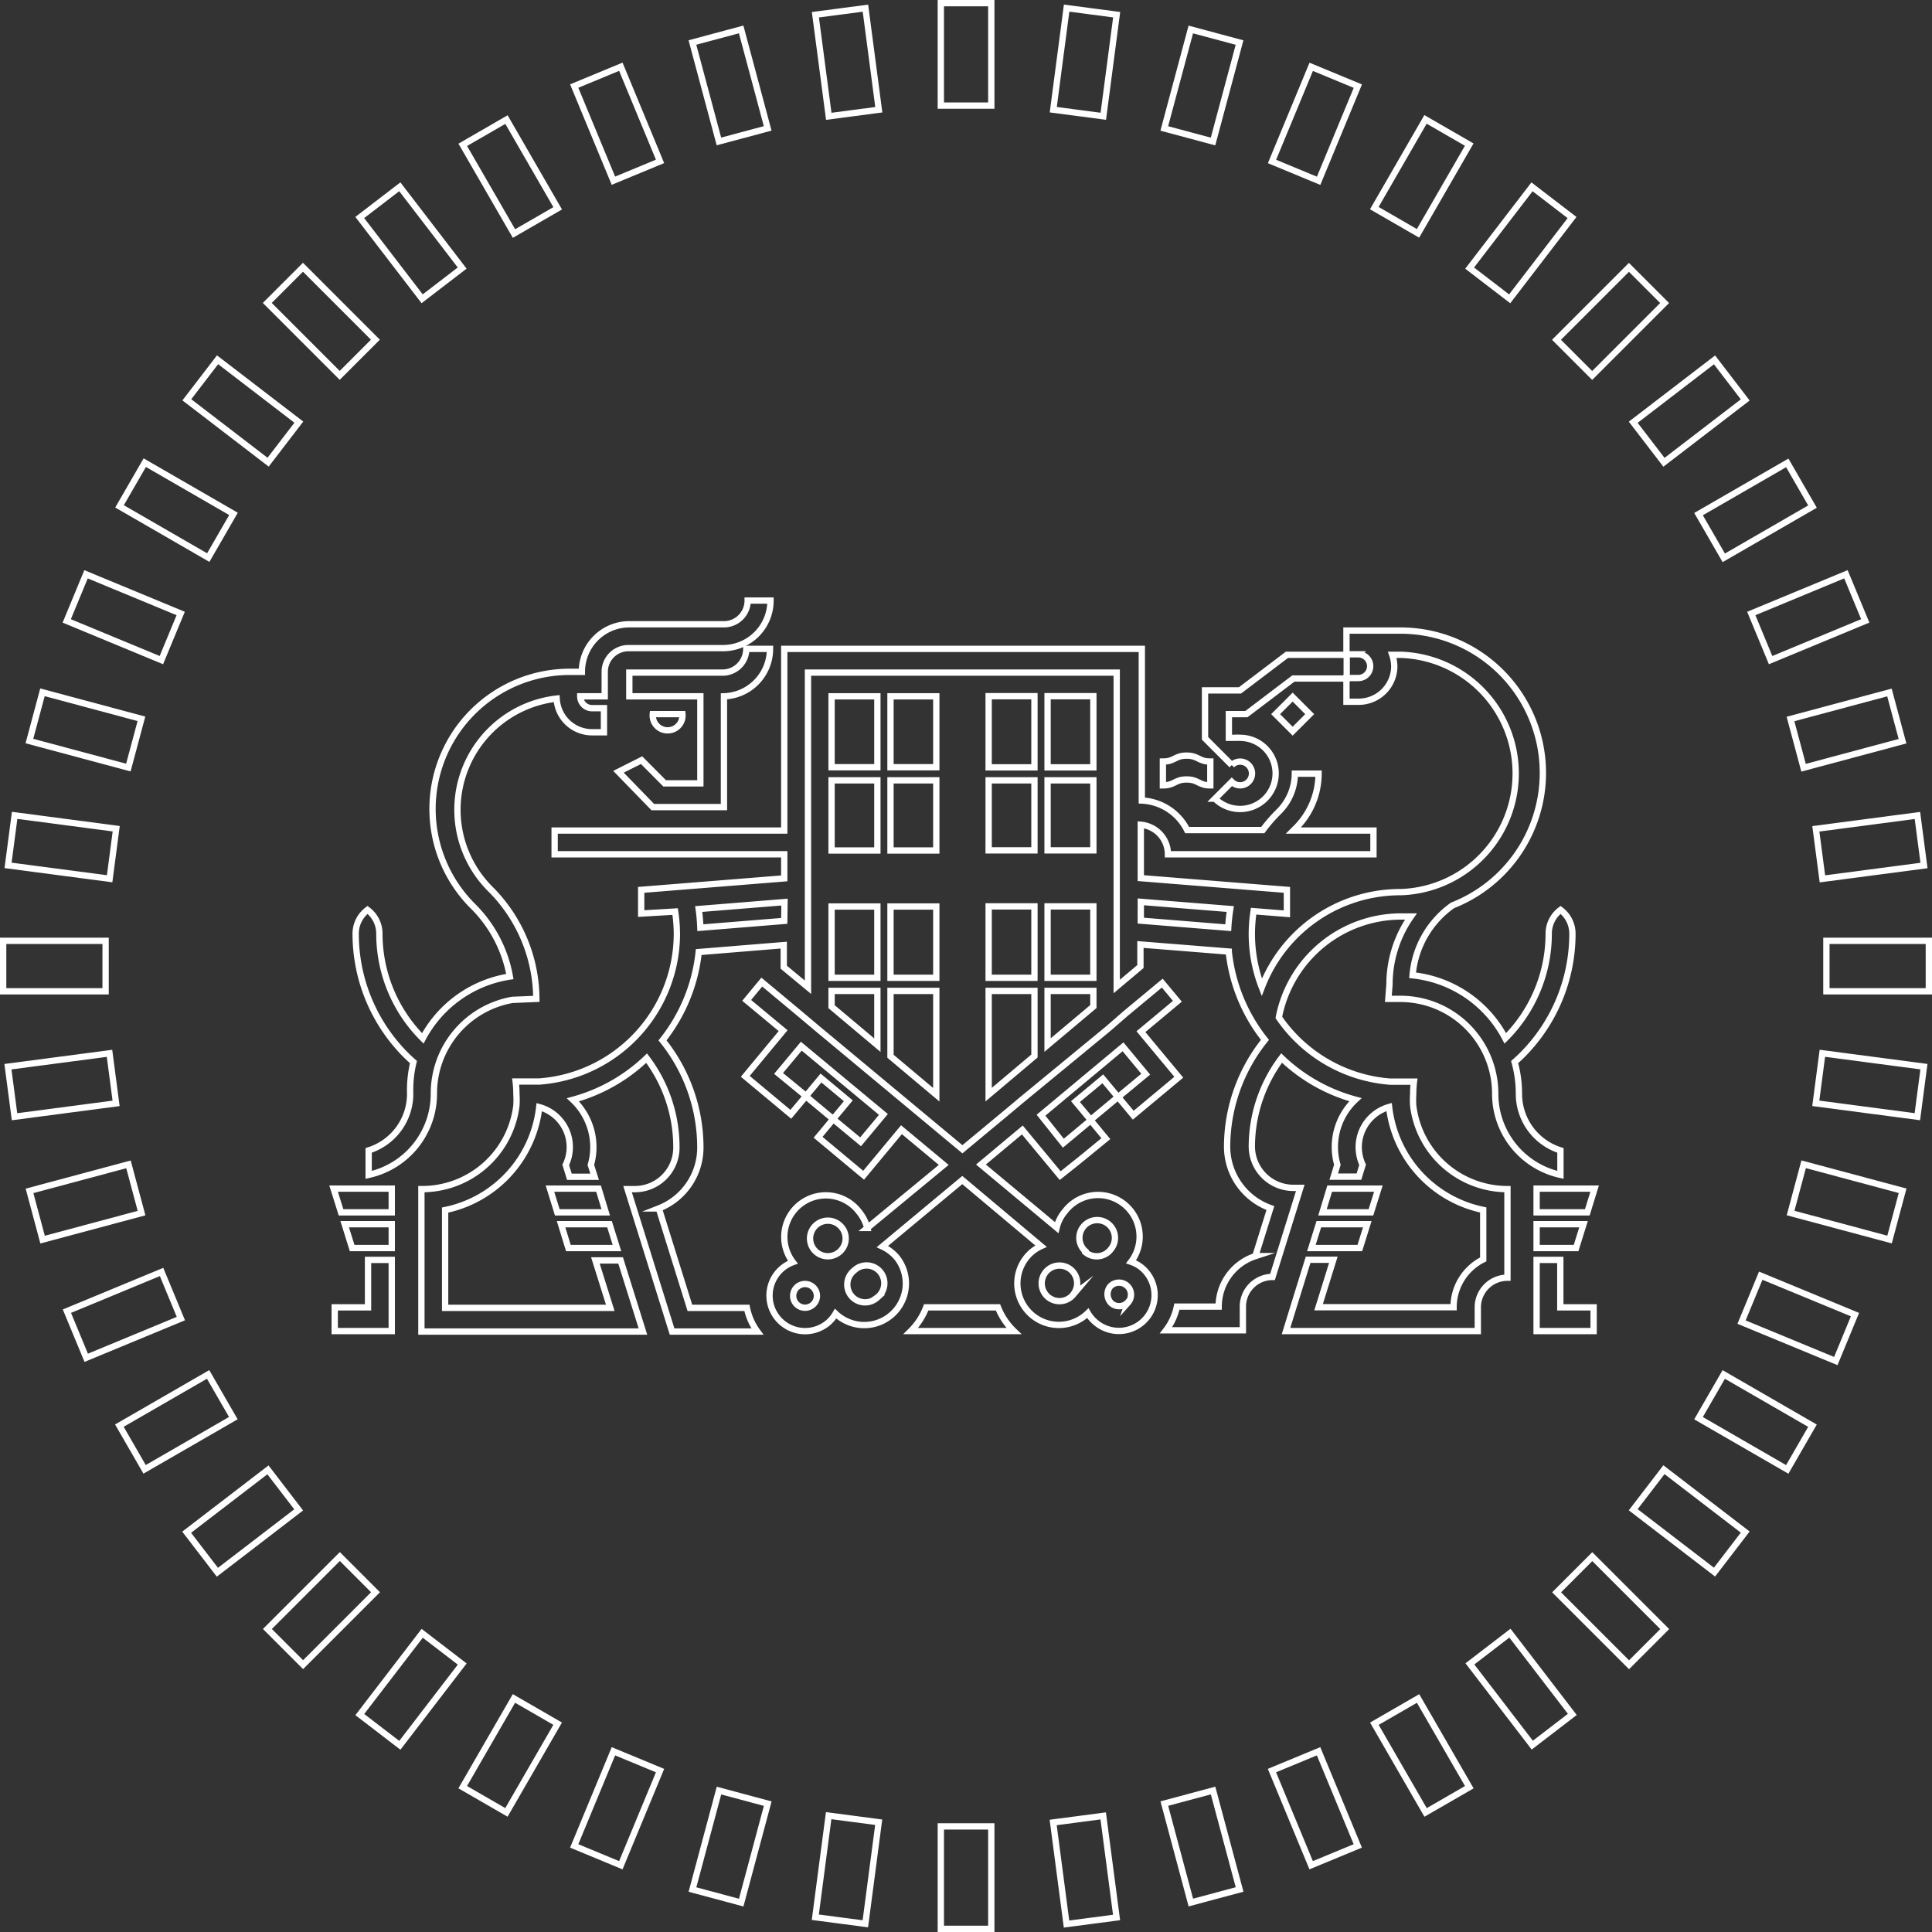 <svg id="Calque_1" data-name="Calque 1" xmlns="http://www.w3.org/2000/svg" viewBox="0 0 153.13 153.13">
  <rect x="0" y="0" width="153.13" height="153.13" fill="#333333" stroke="none"/>
  <title>log</title>
  <g>
    <!-- grand contour -->
    <path data-start="0" data-duration="235" d="M109.53,78.92h.94A7.52,7.52,0,0,1,118,86.44a6.58,6.58,0,0,0,5.17,6.43V90.93a4.7,4.7,0,0,1-3.29-4.49,9.45,9.45,0,0,0-.34-2.51c.19-.17.39-.35.58-.54a13.59,13.59,0,0,0,4-9.64,2.35,2.35,0,0,0-.94-1.88,2.35,2.35,0,0,0-.94,1.88,11.72,11.72,0,0,1-3.44,8.3,9.4,9.4,0,0,0-7.35-5,7.55,7.55,0,0,1,3.17-5.54,11.28,11.28,0,0,0-4.13-21.78h-4.28v1.88h.94a.94.94,0,0,1,0,1.88h-.94v1.88h.94A2.82,2.82,0,0,0,110,52.59a2.94,2.94,0,0,0-.16-.94h.68a9.41,9.41,0,0,1,0,18.81A11.76,11.76,0,0,0,99.5,78a11.69,11.69,0,0,1-.79-4.23h0a12.13,12.13,0,0,1,.14-1.8l2.64.21V70.28l-11.58-.93V65.12a2.35,2.35,0,0,1,2.15,2.34h16.29V65.58H102l.14-.14h0A6.11,6.11,0,0,0,104,61.07h-1.88a4.28,4.28,0,0,1-1.26,3h0a12.59,12.59,0,0,0-1.28,1.47h-6a4.22,4.22,0,0,0-3.59-2.34V51.18H61.65v14.4H43.45v1.88h18.2v1.91l-11.34.91v1.88L53,72a12.13,12.13,0,0,1,.14,1.8h0A11.76,11.76,0,0,1,42.24,85.47c-.29,0-.59,0-.88,0s-.68,0-1,0a7.93,7.93,0,0,1,.06,1,6.85,6.85,0,0,1,0,.91A7.53,7.53,0,0,1,32.89,94h0v11.29H50.45l-.59-1.88-1.18-3.76h-2l1.18,3.76H34.77V95.66a9.4,9.4,0,0,0,7.46-8.16,3.28,3.28,0,0,1,2.1,4.58l.29.94h2l-.3-.94a5,5,0,0,0,.2-1.41,5.16,5.16,0,0,0-1.62-3.75,13.57,13.57,0,0,0,5.84-3.3,11.68,11.68,0,0,1,2.36,7A3.29,3.29,0,0,1,49.82,94h-.59l3.53,11.29h6.76a4.74,4.74,0,0,1-.83-1.88H54.17l-2.46-7.88A5.18,5.18,0,0,0,55,90.67a13.54,13.54,0,0,0-3-8.46,13.53,13.53,0,0,0,2.87-7l6.74-.55v1.75L63.53,78V53.06H88V77.94l1.88-1.58V74.61l7,.56a13.53,13.53,0,0,0,2.87,7,13.54,13.54,0,0,0-3,8.46,5.17,5.17,0,0,0,3.43,4.87l-1.19,3.81h0a4.22,4.22,0,0,0-2.91,4H92.77a4.6,4.6,0,0,1-.86,1.88H98v-1.88a2.35,2.35,0,0,1,2.35-2.35l2.2-7.06H102a3.29,3.29,0,0,1-3.29-3.29,11.7,11.7,0,0,1,2.36-7,13.55,13.55,0,0,0,5.85,3.3,5.13,5.13,0,0,0-1.63,3.75,5,5,0,0,0,.2,1.41l-.29.94h2l.29-.94a3.31,3.31,0,0,1,2.1-4.58,9.42,9.42,0,0,0,7.46,8.16v3.92a4.23,4.23,0,0,0-2.35,3.79H104l1.17-3.76h-2L102,103.37l-.58,1.88h15.2v-1.88a2.35,2.35,0,0,1,2.35-2.35V94h0a7.53,7.53,0,0,1-7.47-6.61,6.85,6.85,0,0,1,0-.91,7.93,7.93,0,0,1,.06-1c-.33,0-.67,0-1,0s-.6,0-.89,0a11.78,11.78,0,0,1-8.82-5.09,9.88,9.88,0,0,1,9.71-8c.25,0,.51,0,.76,0a9.39,9.39,0,0,0-1.7,5.4ZM61.65,72.74,55,73.28a14.53,14.53,0,0,0-.13-1.48l6.8-.55Zm35.19.54-6.93-.56V71.23L97,71.8A14.78,14.78,0,0,0,96.84,73.28Z" transform="translate(0.51 0.25)" style="fill: none;stroke: #FFF;stroke-miterlimit: 10;stroke-width: 0.5px"/>
    <polygon data-start="225" data-duration="10" points="29.17 103.62 26.53 103.62 26.53 105.5 29.17 105.5 30.96 105.5 31.05 105.5 31.05 99.86 29.17 99.86 29.17 103.62" style="fill: none;stroke: #FFF;stroke-miterlimit: 10;stroke-width: 0.5px"/>
    <path data-start="60" data-duration="25" d="M101.49,51.65l-3.72,2.82H95v3.8l.79.79,1.33,1.33a.94.94,0,1,1,0,1.33l-1.33,1.33a2.82,2.82,0,1,0,2-4.82,3,3,0,0,0-.43,0h-.47V56.35h1.39L102,53.53h4.23V51.65Z" transform="translate(0.51 0.25)" style="fill: none;stroke: #FFF;stroke-miterlimit: 10;stroke-width: 0.5px"/>
    <path data-start="100" data-duration="25" d="M48.51,60.92l2.72,2.8h5.64V54.94h0a3.76,3.76,0,0,0,3.65-3.76H58.64a1.88,1.88,0,0,1-1.88,1.88H49.37v1.88H55v6.9H52.17L50.34,60Z" transform="translate(0.51 0.25)" style="fill: none;stroke: #FFF;stroke-miterlimit: 10;stroke-width: 0.5px"/>
    <path data-start="125" data-duration="35" d="M40.1,79,42,78.92a12.38,12.38,0,0,0-3.65-8.71l0,0a8.87,8.87,0,0,1,5.26-15.09,2.81,2.81,0,0,0,2.81,2.67h.94V55.88h-.94a.94.94,0,0,1-.94-.94h1.94V53a1.88,1.88,0,0,1,1.88-1.88h7.5a3.76,3.76,0,0,0,3.76-3.77H58.75a1.88,1.88,0,0,1-1.88,1.88h-7.5A3.76,3.76,0,0,0,45.61,53h-.94A10.87,10.87,0,0,0,37,71.6a10.41,10.41,0,0,1,2.9,5.55A9.43,9.43,0,0,0,33,82.05a11.72,11.72,0,0,1-3.44-8.3,2.35,2.35,0,0,0-.94-1.88,2.35,2.35,0,0,0-.94,1.88h0a13.59,13.59,0,0,0,4,9.64c.19.19.39.37.58.54A9.45,9.45,0,0,0,32,86.44a4.7,4.7,0,0,1-3.29,4.49v1.94a6.58,6.58,0,0,0,5.17-6.43A7.52,7.52,0,0,1,40.1,79Z" transform="translate(0.51 0.25)" style="fill: none;stroke: #FFF;stroke-miterlimit: 10;stroke-width: 0.5px"/>
    <polygon data-start="10" data-duration="10" points="126.39 94.21 121.79 94.21 121.79 96.09 125.81 96.09 126.39 94.21" style="fill: none;stroke: #FFF;stroke-miterlimit: 10;stroke-width: 0.5px"/>
    <polygon data-start="20" data-duration="10" points="121.79 98.92 124.92 98.92 125.51 97.03 121.79 97.03 121.79 98.92" style="fill: none;stroke: #FFF;stroke-miterlimit: 10;stroke-width: 0.5px"/>
    <polygon data-start="200" data-duration="10" points="109.25 94.21 105.39 94.21 104.82 96.09 108.66 96.09 109.25 94.21" style="fill: none;stroke: #FFF;stroke-miterlimit: 10;stroke-width: 0.5px"/>
    <polygon data-start="210" data-duration="10" points="103.94 98.92 107.78 98.92 108.37 97.03 104.53 97.03 103.94 98.92" style="fill: none;stroke: #FFF;stroke-miterlimit: 10;stroke-width: 0.5px"/>
    <polygon data-start="220" data-duration="10" points="123.67 99.86 121.79 99.86 121.79 105.5 121.87 105.5 123.67 105.5 126.31 105.5 126.31 103.62 123.67 103.62 123.67 99.86" style="fill: none;stroke: #FFF;stroke-miterlimit: 10;stroke-width: 0.5px"/>
    <polygon data-start="150" data-duration="10" points="27.03 96.09 31.05 96.09 31.05 94.21 26.44 94.21 27.03 96.09" style="fill: none;stroke: #FFF;stroke-miterlimit: 10;stroke-width: 0.5px"/>
    <polygon data-start="160" data-duration="10" points="27.91 98.92 31.05 98.92 31.05 97.03 27.32 97.03 27.91 98.92" style="fill: none;stroke: #FFF;stroke-miterlimit: 10;stroke-width: 0.5px"/>
    <polygon data-start="170" data-duration="10" points="43.59 94.21 44.17 96.09 48.01 96.09 47.44 94.21 43.59 94.21" style="fill: none;stroke: #FFF;stroke-miterlimit: 10;stroke-width: 0.5px"/>
    <polygon data-start="180" data-duration="10" points="48.9 98.92 48.31 97.03 44.47 97.03 45.05 98.92 48.9 98.92" style="fill: none;stroke: #FFF;stroke-miterlimit: 10;stroke-width: 0.5px"/>
    
    <path data-start="30" data-duration="175" d="M89.14,99.76a3.29,3.29,0,0,0-5.24-4,3.11,3.11,0,0,0-.66,1.29l-6-5,3.28-2.74,3,3.62L85,91.75,87.14,90l-1.2-1.45-2.17,1.81L82,88.14l6.5-5.42,1.8,2.17L88.11,86.7l1.2,1.44,2.89-2.41.72-.6-3-3.61,2.89-2.41-1.2-1.44-2.89,2.4-1.15,1-.29.25L80.38,87l-1.06.89-3.55,2.95L64.21,81.22,62.76,80l-2.89-2.41-1.2,1.45,2.89,2.4-3,3.62.72.6,2.89,2.41,1.21-1.45L61.2,84.83,63,82.67l6.51,5.41L67.7,90.25l-2.17-1.8-1.2,1.44L66.5,91.7l1.44,1.2,3-3.61,3.35,2.79-6.06,5a3.37,3.37,0,0,0-.66-1.29,3.29,3.29,0,0,0-5.24,4,2.82,2.82,0,1,0,2.77,4.82,2.88,2.88,0,0,0,.62-.74,3.3,3.3,0,0,0,4.86-4.44,3.34,3.34,0,0,0-1.15-.88l6.33-5.27L82,98.52a3.11,3.11,0,0,0-1.14.88,3.29,3.29,0,0,0,4.85,4.43,2.76,2.76,0,0,0,.63.74A2.82,2.82,0,1,0,90,100.24,2.64,2.64,0,0,0,89.14,99.76ZM63.9,103.18a.94.94,0,1,1,.12-1.32A.93.93,0,0,1,63.9,103.18ZM66,99a1.41,1.41,0,1,1,.18-2A1.4,1.4,0,0,1,66,99Zm3,3.61a1.41,1.41,0,1,1-1.81-2.16h0a1.41,1.41,0,1,1,1.8,2.16Zm15.54-.23a1.41,1.41,0,1,1-.18-2h0A1.41,1.41,0,0,1,84.5,102.41Zm1-3.44a1.41,1.41,0,1,1,2-.18A1.4,1.4,0,0,1,85.52,99Zm3.37,4a.94.94,0,0,1-1.32.12,1,1,0,0,1-.12-1.33A.94.94,0,1,1,88.89,103Z" transform="translate(0.51 0.25)" style="fill: none;stroke: #FFF;stroke-miterlimit: 10;stroke-width: 0.5px"/>
    <path data-start="750" data-duration="20" d="M72.9,103.37a5.26,5.26,0,0,1-1.22,1.88h8.17a5.28,5.28,0,0,1-1.26-1.88Z" transform="translate(0.51 0.25)" style="fill: none;stroke: #FFF;stroke-miterlimit: 10;stroke-width: 0.5px"/>

    <rect data-start="50" data-duration="10" x="65.91" y="55.19" width="3.63" height="5.62" style="fill: none;stroke: #FFF;stroke-miterlimit: 10;stroke-width: 0.5px"/>
    <rect data-start="60" data-duration="10" x="70.58" y="55.19" width="3.63" height="5.62" style="fill: none;stroke: #FFF;stroke-miterlimit: 10;stroke-width: 0.5px"/>
    <rect data-start="70" data-duration="10" x="78.36" y="55.18" width="3.63" height="5.64" style="fill: none;stroke: #FFF;stroke-miterlimit: 10;stroke-width: 0.5px"/>
    <rect data-start="80" data-duration="10" x="83.03" y="55.18" width="3.63" height="5.64" style="fill: none;stroke: #FFF;stroke-miterlimit: 10;stroke-width: 0.5px"/>
    <rect data-start="90" data-duration="10" x="65.91" y="61.85" width="3.63" height="5.56" style="fill: none;stroke: #FFF;stroke-miterlimit: 10;stroke-width: 0.5px"/>
    <rect data-start="100" data-duration="10" x="70.58" y="61.85" width="3.63" height="5.56" style="fill: none;stroke: #FFF;stroke-miterlimit: 10;stroke-width: 0.5px"/>
    <rect data-start="110" data-duration="10" x="78.36" y="61.85" width="3.63" height="5.55" style="fill: none;stroke: #FFF;stroke-miterlimit: 10;stroke-width: 0.5px"/>
    <rect data-start="120" data-duration="10" x="83.03" y="61.85" width="3.63" height="5.55" style="fill: none;stroke: #FFF;stroke-miterlimit: 10;stroke-width: 0.5px"/>
    <rect data-start="130" data-duration="10" x="65.91" y="71.85" width="3.63" height="5.65" style="fill: none;stroke: #FFF;stroke-miterlimit: 10;stroke-width: 0.5px"/>
    <rect data-start="140" data-duration="10" x="70.58" y="71.85" width="3.63" height="5.65" style="fill: none;stroke: #FFF;stroke-miterlimit: 10;stroke-width: 0.5px"/>
    <rect data-start="150" data-duration="10" x="78.36" y="71.84" width="3.63" height="5.66" style="fill: none;stroke: #FFF;stroke-miterlimit: 10;stroke-width: 0.5px"/>
    <rect data-start="160" data-duration="10" x="83.03" y="71.84" width="3.63" height="5.66" style="fill: none;stroke: #FFF;stroke-miterlimit: 10;stroke-width: 0.5px"/>
    <polygon data-start="170" data-duration="10" points="65.91 79.79 69.54 82.84 69.54 78.54 65.91 78.54 65.91 79.79" style="fill: none;stroke: #FFF;stroke-miterlimit: 10;stroke-width: 0.5px"/>
    <polygon data-start="180" data-duration="10" points="70.58 83.72 74.21 86.77 74.21 78.54 70.58 78.54 70.58 83.72" style="fill: none;stroke: #FFF;stroke-miterlimit: 10;stroke-width: 0.5px"/>
    <polygon data-start="190" data-duration="10" points="78.36 86.76 81.99 83.7 81.99 78.54 78.36 78.54 78.36 86.76" style="fill: none;stroke: #FFF;stroke-miterlimit: 10;stroke-width: 0.5px"/>
    <polygon data-start="200" data-duration="10" points="83.03 82.83 86.66 79.78 86.66 78.54 83.03 78.54 83.03 82.83" style="fill: none;stroke: #FFF;stroke-miterlimit: 10;stroke-width: 0.5px"/>
    <path data-start="225" data-duration="10" d="M95.42,62V60.11c-.94,0-.94-.47-1.88-.47s-.94.47-1.88.47V62c.94,0,.94-.47,1.88-.47S94.48,62,95.42,62Z" transform="translate(0.51 0.25)" style="fill: none;stroke: #FFF;stroke-miterlimit: 10;stroke-width: 0.5px"/>
    <rect data-start="217" data-duration="8" x="100.99" y="55.4" width="1.91" height="1.91" transform="translate(-9.48 88.84) rotate(-45)" style="fill: none;stroke: #FFF;stroke-miterlimit: 10;stroke-width: 0.5px"/>
    <path data-start="225" data-duration="8" d="M53.58,56.35H51.23a1.18,1.18,0,1,0,2.35,0Z" transform="translate(0.51 0.25)" style="fill: none;stroke: #FFF;stroke-miterlimit: 10;stroke-width: 0.5px"/>
    <rect data-start="225" data-duration="100" x="64.11" y="85.41" width="1.88" height="2.82" transform="translate(-42.79 81.49) rotate(-50.21)" style="fill: none;stroke: #FFF;stroke-miterlimit: 10;stroke-width: 0.5px"/>
    <rect data-start="225" data-duration="10" x="85.01" y="85.94" width="2.82" height="1.88" transform="translate(-35.08 75.68) rotate(-39.79)" style="fill: none;stroke: #FFF;stroke-miterlimit: 10;stroke-width: 0.5px"/>
    
    
    -->
  </g>
  <rect data-start="0" data-duration="5" x="74.57" y="0.25" width="4" height="8.12" style="fill: none;stroke: #FFF;stroke-miterlimit: 10;stroke-width: 0.5px"/>
  <rect data-start="235" data-duration="5" x="64.63" y="0.62" width="4" height="8.12" transform="translate(0.47 8.99) rotate(-7.5)" style="fill: none;stroke: #FFF;stroke-miterlimit: 10;stroke-width: 0.5px"/>
  <rect data-start="230" data-duration="5" x="55.36" y="2.46" width="4" height="8.12" transform="translate(0.77 15.32) rotate(-15)" style="fill: none;stroke: #FFF;stroke-miterlimit: 10;stroke-width: 0.5px"/>
  <rect data-start="225" data-duration="5" x="46.41" y="5.5" width="4" height="8.12" transform="translate(0.53 19.5) rotate(-22.5)" style="fill: none;stroke: #FFF;stroke-miterlimit: 10;stroke-width: 0.5px"/>
  <rect data-start="220" data-duration="5" x="37.93" y="9.68" width="4" height="8.12" transform="translate(-1.01 22.06) rotate(-30)" style="fill: none;stroke: #FFF;stroke-miterlimit: 10;stroke-width: 0.5px"/>
  <rect data-start="215" data-duration="5" x="30.07" y="14.93" width="4" height="8.12" transform="translate(-4.43 23.7) rotate(-37.5)" style="fill: none;stroke: #FFF;stroke-miterlimit: 10;stroke-width: 0.5px"/>
  <rect data-start="210" data-duration="5" x="22.97" y="21.16" width="4" height="8.12" transform="translate(-10.02 25.29) rotate(-45)" style="fill: none;stroke: #FFF;stroke-miterlimit: 10;stroke-width: 0.5px"/>
  <rect data-start="205" data-duration="5" x="16.74" y="28.27" width="4" height="8.12" transform="translate(-17.81 27.76) rotate(-52.5)" style="fill: none;stroke: #FFF;stroke-miterlimit: 10;stroke-width: 0.5px"/>
  <rect data-start="200" data-duration="5" x="11.49" y="36.13" width="4" height="8.12" transform="translate(-27.56 32.02) rotate(-60)" style="fill: none;stroke: #FFF;stroke-miterlimit: 10;stroke-width: 0.5px"/>
  <rect data-start="195" data-duration="5" x="7.3" y="44.6" width="4" height="8.12" transform="translate(-38.71 38.89) rotate(-67.5)" style="fill: none;stroke: #FFF;stroke-miterlimit: 10;stroke-width: 0.5px"/>
  <rect data-start="190" data-duration="5" x="4.27" y="53.55" width="4" height="8.12" transform="translate(-50.5 49) rotate(-75)" style="fill: none;stroke: #FFF;stroke-miterlimit: 10;stroke-width: 0.5px"/>
  <rect data-start="185" data-duration="5" x="2.42" y="62.82" width="4" height="8.12" transform="translate(-61.96 62.79) rotate(-82.5)" style="fill: none;stroke: #FFF;stroke-miterlimit: 10;stroke-width: 0.5px"/>
  <rect data-start="180" data-duration="5" x="0.25" y="74.57" width="8.12" height="4" style="fill: none;stroke: #FFF;stroke-miterlimit: 10;stroke-width: 0.5px"/>
  <rect data-start="175" data-duration="5" x="0.36" y="83.75" width="8.12" height="4" transform="translate(-10.66 1.56) rotate(-7.5)" style="fill: none;stroke: #FFF;stroke-miterlimit: 10;stroke-width: 0.5px"/>
  <rect data-start="170" data-duration="5" x="2.21" y="93.02" width="8.12" height="4" transform="translate(-23.87 5.11) rotate(-15)" style="fill: none;stroke: #FFF;stroke-miterlimit: 10;stroke-width: 0.5px"/>
  <rect data-start="165" data-duration="5" x="5.24" y="101.97" width="8.12" height="4" transform="translate(-38.56 11.72) rotate(-22.5)" style="fill: none;stroke: #FFF;stroke-miterlimit: 10;stroke-width: 0.5px"/>
  <rect data-start="160" data-duration="5" x="9.42" y="110.44" width="8.12" height="4" transform="translate(-53.9 22.05) rotate(-29.99)" style="fill: none;stroke: #FFF;stroke-miterlimit: 10;stroke-width: 0.5px"/>
  <rect data-start="155" data-duration="5" x="14.67" y="118.3" width="8.12" height="4" transform="translate(-68.86 36.52) rotate(-37.5)" style="fill: none;stroke: #FFF;stroke-miterlimit: 10;stroke-width: 0.5px"/>
  <rect data-start="150" data-duration="5" x="20.91" y="125.41" width="8.12" height="4" transform="translate(-82.27 55.22) rotate(-45)" style="fill: none;stroke: #FFF;stroke-miterlimit: 10;stroke-width: 0.5px"/>
  <rect data-start="145" data-duration="5" x="28.01" y="131.64" width="8.12" height="4" transform="translate(-92.96 77.96) rotate(-52.49)" style="fill: none;stroke: #FFF;stroke-miterlimit: 10;stroke-width: 0.5px"/>
  <rect data-start="140" data-duration="5" x="35.87" y="136.89" width="8.12" height="4" transform="translate(-99.81 104.27) rotate(-60)" style="fill: none;stroke: #FFF;stroke-miterlimit: 10;stroke-width: 0.5px"/>
  <rect data-start="135" data-duration="5" x="44.35" y="141.07" width="8.12" height="4" transform="translate(-101.79 133.27) rotate(-67.49)" style="fill: none;stroke: #FFF;stroke-miterlimit: 10;stroke-width: 0.5px"/>
  <rect data-start="130" data-duration="5" x="53.3" y="144.11" width="8.12" height="4" transform="translate(-98.11 163.95) rotate(-75)" style="fill: none;stroke: #FFF;stroke-miterlimit: 10;stroke-width: 0.5px"/>
  <rect data-start="125" data-duration="5" x="62.57" y="145.95" width="8.12" height="4" transform="translate(-88.24 194.97) rotate(-82.51)" style="fill: none;stroke: #FFF;stroke-miterlimit: 10;stroke-width: 0.5px"/>
  <rect data-start="120" data-duration="5" x="74.57" y="144.76" width="4" height="8.12" style="fill: none;stroke: #FFF;stroke-miterlimit: 10;stroke-width: 0.5px"/>
  <rect data-start="115" data-duration="5" x="83.49" y="143.89" width="4" height="8.12" transform="translate(-18.06 12.67) rotate(-7.49)" style="fill: none;stroke: #FFF;stroke-miterlimit: 10;stroke-width: 0.5px"/>
  <rect data-start="110" data-duration="5" x="92.76" y="142.05" width="4" height="8.12" transform="translate(-34.08 29.75) rotate(-15)" style="fill: none;stroke: #FFF;stroke-miterlimit: 10;stroke-width: 0.5px"/>
  <rect data-start="105" data-duration="5" x="101.71" y="139.01" width="4" height="8.12" transform="translate(-46.35 50.83) rotate(-22.5)" style="fill: none;stroke: #FFF;stroke-miterlimit: 10;stroke-width: 0.5px"/>
  <rect data-start="100" data-duration="5" x="110.19" y="134.83" width="4" height="8.12" transform="translate(-53.91 74.95) rotate(-30)" style="fill: none;stroke: #FFF;stroke-miterlimit: 10;stroke-width: 0.5px"/>
  <rect data-start="95" data-duration="5" x="118.05" y="129.58" width="4" height="8.12" transform="translate(-56.04 100.97) rotate(-37.51)" style="fill: none;stroke: #FFF;stroke-miterlimit: 10;stroke-width: 0.5px"/>
  <rect data-start="90" data-duration="5" x="125.15" y="123.35" width="4" height="8.12" transform="translate(-52.34 127.48) rotate(-45)" style="fill: none;stroke: #FFF;stroke-miterlimit: 10;stroke-width: 0.5px"/>
  <rect data-start="85" data-duration="5" x="131.38" y="116.24" width="4" height="8.12" transform="translate(-42.75 153.13) rotate(-52.5)" style="fill: none;stroke: #FFF;stroke-miterlimit: 10;stroke-width: 0.5px"/>
  <rect data-start="80" data-duration="5" x="136.63" y="108.38" width="4" height="8.12" transform="translate(-27.55 176.54) rotate(-60)" style="fill: none;stroke: #FFF;stroke-miterlimit: 10;stroke-width: 0.5px"/>
  <rect data-start="75" data-duration="5" x="140.81" y="99.91" width="4" height="8.12" transform="matrix(0.38, -0.92, 0.92, 0.38, -7.39, 196.37)" style="fill: none;stroke: #FFF;stroke-miterlimit: 10;stroke-width: 0.5px"/>
  <rect data-start="70" data-duration="5" x="143.85" y="90.96" width="4" height="8.12" transform="translate(16.83 211.55) rotate(-75)" style="fill: none;stroke: #FFF;stroke-miterlimit: 10;stroke-width: 0.5px"/>
  <rect data-start="65" data-duration="5" x="145.7" y="81.69" width="4" height="8.12" transform="translate(43.91 221.24) rotate(-82.5)" style="fill: none;stroke: #FFF;stroke-miterlimit: 10;stroke-width: 0.5px"/>
  <rect data-start="60" data-duration="5" x="144.76" y="74.57" width="8.12" height="4" style="fill: none;stroke: #FFF;stroke-miterlimit: 10;stroke-width: 0.5px"/>
  <rect data-start="55" data-duration="5" x="143.64" y="64.89" width="8.12" height="4" transform="translate(-6.95 20.08) rotate(-7.49)" style="fill: none;stroke: #FFF;stroke-miterlimit: 10;stroke-width: 0.5px"/>
  <rect data-start="50" data-duration="5" x="141.79" y="55.62" width="8.12" height="4" transform="translate(-9.44 39.96) rotate(-15)" style="fill: none;stroke: #FFF;stroke-miterlimit: 10;stroke-width: 0.5px"/>
  <rect data-start="45" data-duration="5" x="138.75" y="46.67" width="8.12" height="4" transform="translate(-7.24 58.63) rotate(-22.51)" style="fill: none;stroke: #FFF;stroke-miterlimit: 10;stroke-width: 0.5px"/>
  <rect data-start="40" data-duration="5" x="134.57" y="38.19" width="8.12" height="4" transform="translate(-1.01 74.96) rotate(-30)" style="fill: none;stroke: #FFF;stroke-miterlimit: 10;stroke-width: 0.5px"/>
  <rect data-start="35" data-duration="5" x="129.32" y="30.33" width="8.12" height="4" transform="translate(8.39 88.13) rotate(-37.5)" style="fill: none;stroke: #FFF;stroke-miterlimit: 10;stroke-width: 0.5px"/>
  <rect data-start="30" data-duration="5" x="123.09" y="23.22" width="8.12" height="4" transform="translate(19.91 97.55) rotate(-45)" style="fill: none;stroke: #FFF;stroke-miterlimit: 10;stroke-width: 0.5px"/>
  <rect data-start="25" data-duration="5" x="115.98" y="16.99" width="8.12" height="4" transform="translate(32.4 102.92) rotate(-52.5)" style="fill: none;stroke: #FFF;stroke-miterlimit: 10;stroke-width: 0.5px"/>
  <rect data-start="20" data-duration="5" x="108.13" y="11.74" width="8.12" height="4" transform="translate(44.71 104.28) rotate(-60.01)" style="fill: none;stroke: #FFF;stroke-miterlimit: 10;stroke-width: 0.5px"/>
  <rect data-start="15" data-duration="5" x="99.65" y="7.56" width="8.12" height="4" transform="translate(55.7 101.97) rotate(-67.5)" style="fill: none;stroke: #FFF;stroke-miterlimit: 10;stroke-width: 0.5px"/>
  <rect data-start="10" data-duration="5" x="90.7" y="4.52" width="8.12" height="4" transform="translate(64.44 96.62) rotate(-75)" style="fill: none;stroke: #FFF;stroke-miterlimit: 10;stroke-width: 0.5px"/>
  <rect data-start="5" data-duration="5" x="81.43" y="2.68" width="8.12" height="4" transform="translate(70.21 89.08) rotate(-82.51)" style="fill: none;stroke: #FFF;stroke-miterlimit: 10;stroke-width: 0.5px"/>
</svg>
